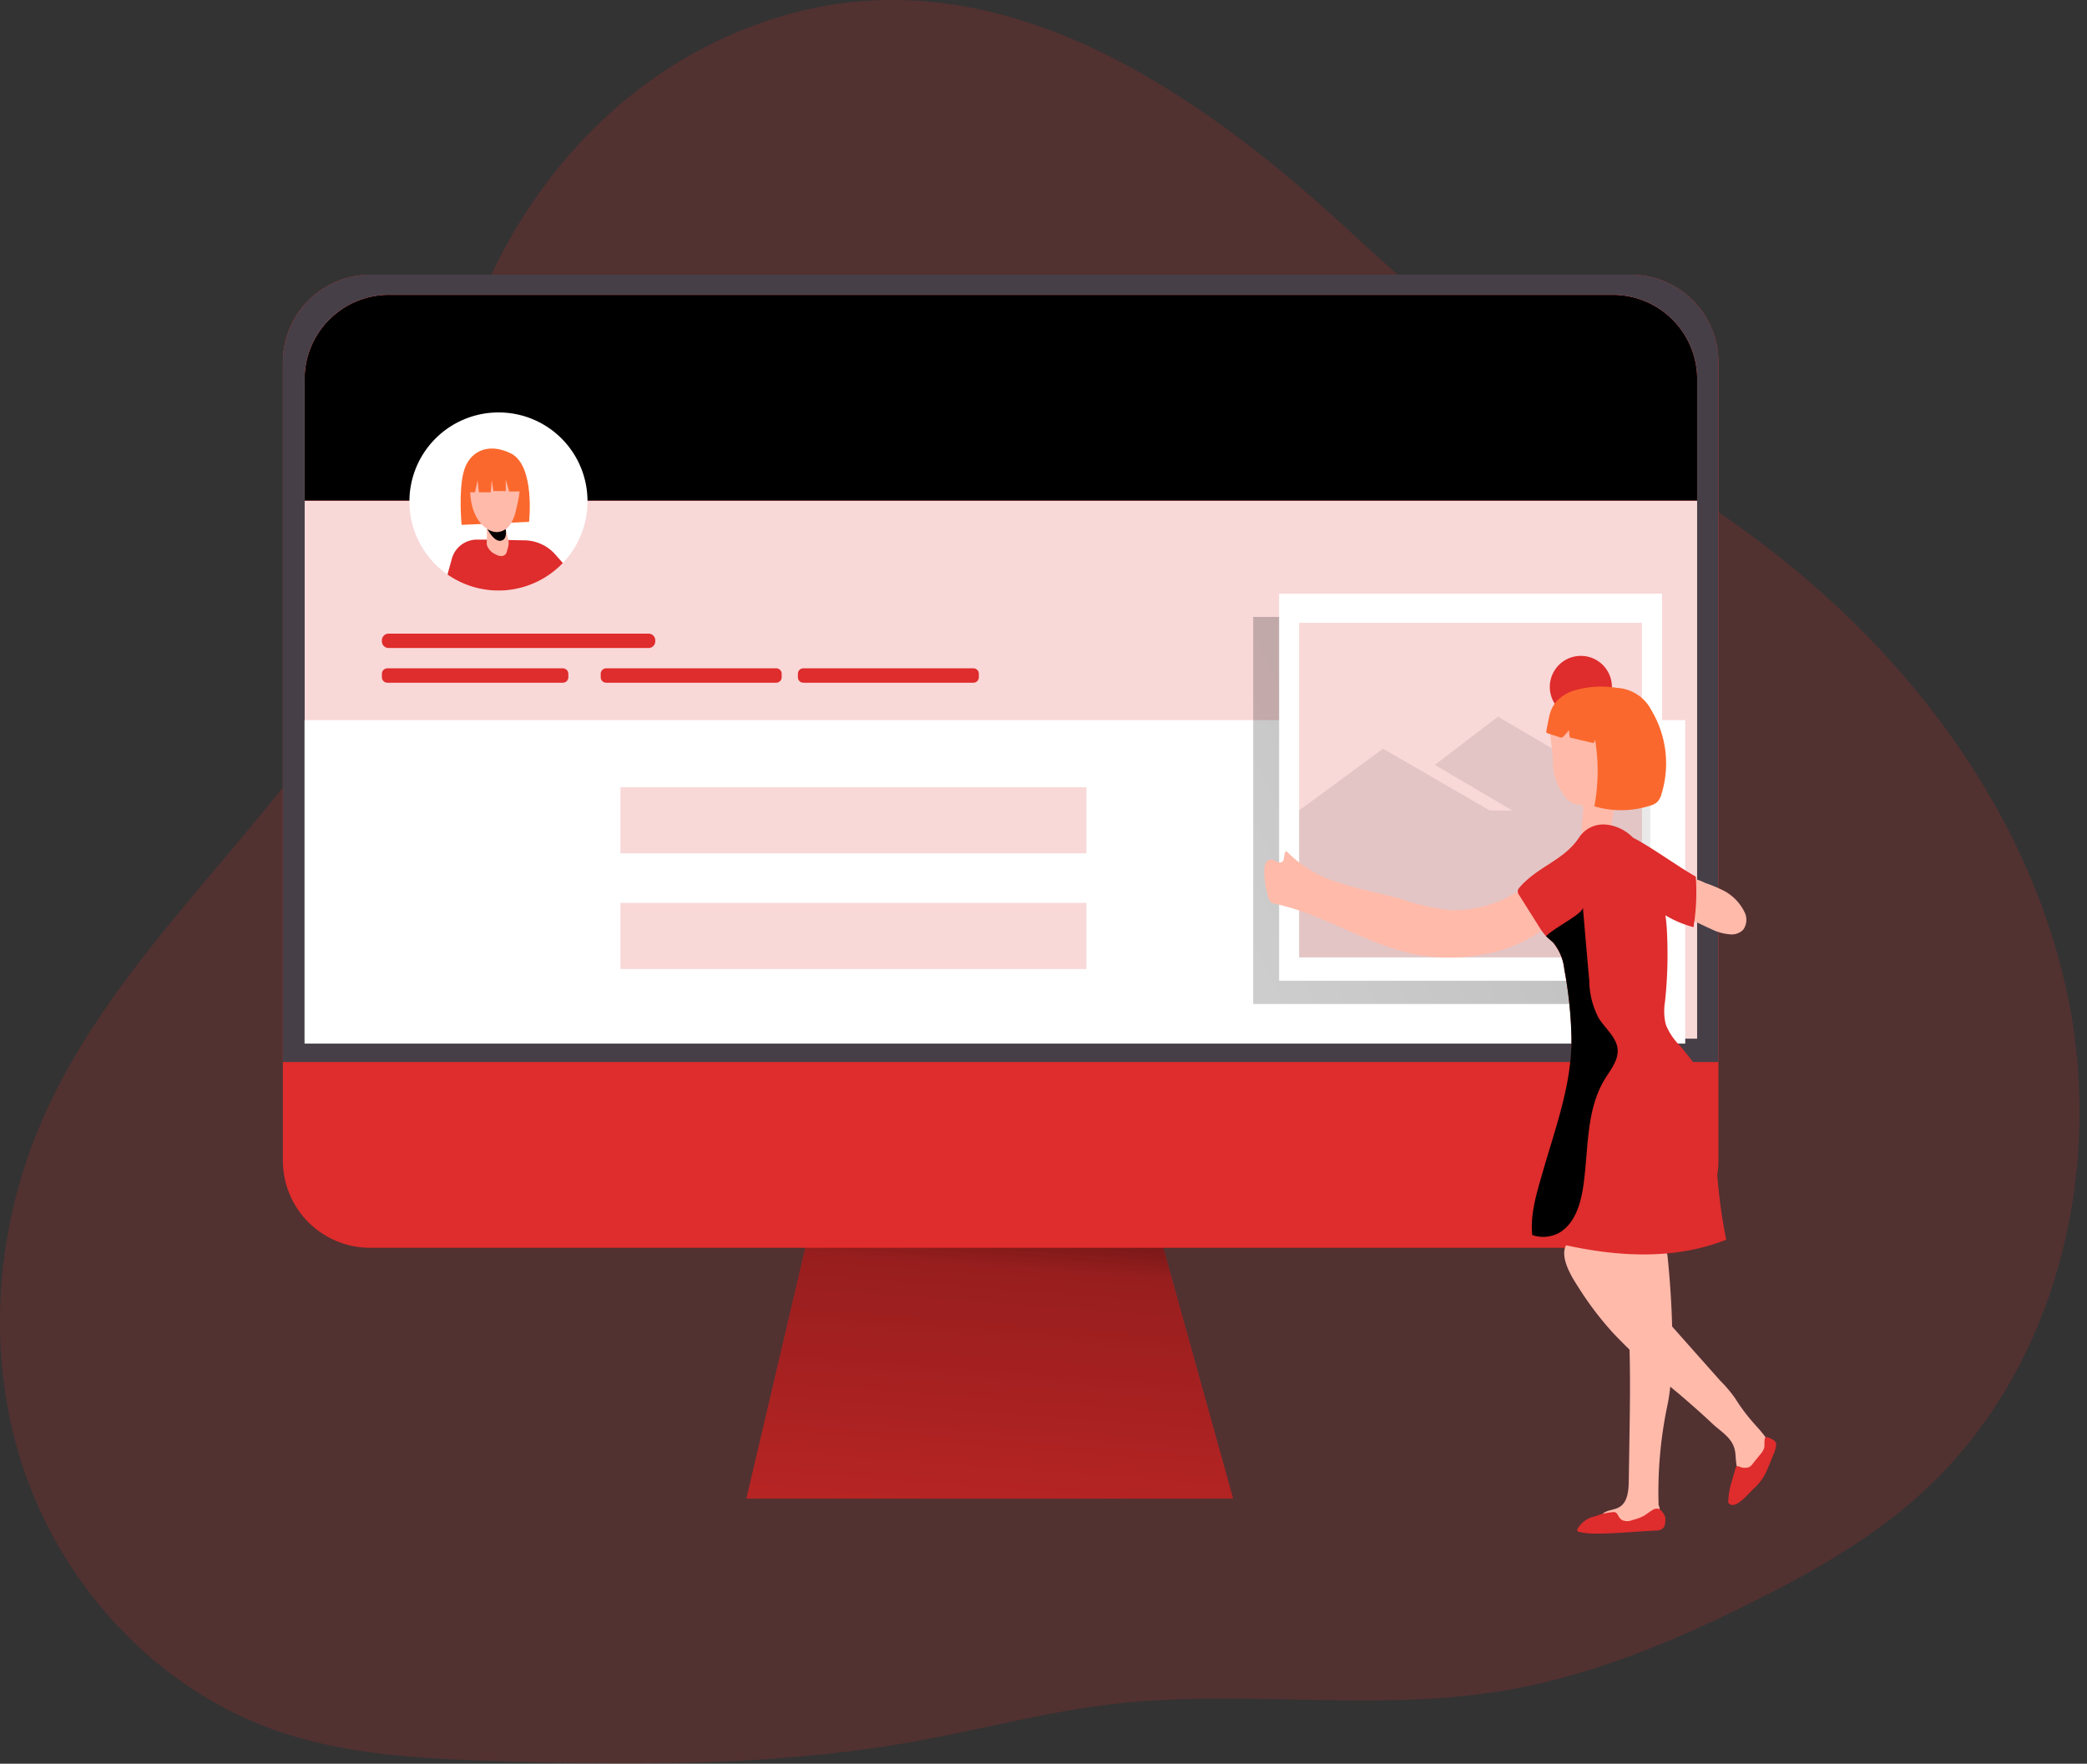 <svg width="284" height="240" fill="none" xmlns="http://www.w3.org/2000/svg"><rect width="100%" height="100%" fill="#333333" stroke="none"/><g clip-path="url(#clip0)"><path opacity=".18" d="M95.027 6.901C79.382 15.298 67.996 30.656 62.92 47.666c-2.999 10.066-3.938 20.696-7.354 30.622-9.743 28.257-37.81 46.64-49.778 74.028-6.667 15.246-7.823 33.03-2.199 48.675 5.624 15.645 18.175 28.935 33.82 34.437 9.613 3.39 19.991 3.894 30.152 4.216 19.122.608 38.323.678 57.106-2.712 8.952-1.608 17.766-4.007 26.797-5.05 17.47-2.025 35.306 1.052 52.673-1.738 12.09-1.965 23.546-6.728 34.498-12.221 8.213-4.12 16.297-8.692 23.076-14.95 17.932-16.445 24.572-43.121 19.757-66.971-4.815-23.851-19.991-44.807-39.018-59.974-8.387-6.65-17.514-12.282-26.301-18.383a294.032 294.032 0 01-32.16-25.885C159.834 9.38 128.674-11.134 95.027 6.901z" fill="#DF2C2C"/><path d="M101.573 203.92h66.232l-11.725-42.112h-44.615l-9.892 42.112z" fill="#DF2C2C"/><path d="M101.573 203.92h66.232l-11.725-42.112h-44.615l-9.892 42.112z" fill="url(#paint0_linear)"/><path d="M233.846 49.266v108.648a11.875 11.875 0 01-7.341 10.98 11.89 11.89 0 01-4.549.902H50.378a11.871 11.871 0 01-11.882-11.882V49.266a11.882 11.882 0 0111.882-11.882H221.99a11.88 11.88 0 0111.856 11.882z" fill="#DF2C2C"/><path d="M233.846 49.266v95.245H38.496V49.266a11.9 11.9 0 0111.89-11.891H222a11.892 11.892 0 0111.847 11.89z" fill="#473F47"/><path d="M230.943 51.534v89.796H41.46V51.534A11.473 11.473 0 0152.968 40.13h166.45a11.473 11.473 0 0111.525 11.404z" fill="#fff"/><path opacity=".18" d="M230.943 51.534v89.796H41.46V51.534A11.473 11.473 0 0152.968 40.13H219.41a11.475 11.475 0 0111.534 11.404z" fill="#DF2C2C"/><path d="M229.326 97.992H41.443v44.016h187.883V97.992z" fill="#fff"/><path d="M222.634 83.946h-52.099v52.673h52.099V83.946z" fill="url(#paint1_linear)"/><path d="M230.943 51.534v16.584H41.46V51.534A11.473 11.473 0 0152.968 40.13H219.41a11.475 11.475 0 0111.534 11.404z" fill="#DF2C2C"/><path d="M230.943 51.534v16.584H41.46V51.534A11.473 11.473 0 0152.968 40.13H219.41a11.475 11.475 0 0111.534 11.404z" fill="url(#paint2_linear)"/><path d="M226.163 80.782h-52.1v52.673h52.1V80.782z" fill="#fff"/><path opacity=".18" d="M223.442 84.754h-46.658v45.52h46.658v-45.52z" fill="#DF2C2C"/><path d="M215.124 97.697a4.224 4.224 0 100-8.448 4.224 4.224 0 000 8.448z" fill="#DF2C2C"/><path d="M176.784 110.282l11.421-8.405 14.515 8.405h3.06l-10.526-6.197 8.596-6.562 20.722 12.142v20.609h-47.788v-19.992z" fill="url(#paint3_linear)"/><path d="M234.168 121.008a6.485 6.485 0 013.207 3.068 2.325 2.325 0 01-.165 2.443 2.19 2.19 0 01-1.738.626 7.025 7.025 0 01-2.721-.774c-.765-.339-1.521-.713-2.277-1.078a3.55 3.55 0 01-1.217-.825 3.103 3.103 0 01-.487-2.234c.052-.756.33-2.669 1.33-2.747.676.119 1.33.342 1.938.661.728.241 1.439.528 2.13.86z" fill="#FFBAAA"/><path d="M230.761 119.279a29.982 29.982 0 01-.305 6.883 14.538 14.538 0 01-5.215-2.564 10.362 10.362 0 01-1.982-1.59 6.38 6.38 0 01-1.382-3.077c-.304-1.739-1.851-5.98.305-4.955 2.155 1.026 6.397 4.112 8.579 5.303z" fill="#DF2C2C"/><path d="M214.724 175.063a44.363 44.363 0 004.85 6.397 99.102 99.102 0 008.883 8.197c1.539 1.321 3.077 2.659 4.555 4.059 1.225 1.156 2.79 1.955 3.094 3.763.183 1.061 0 2.338.8 3.06a1.98 1.98 0 002.155.122 4.572 4.572 0 001.608-1.6c.176-.235.309-.5.391-.782a2.048 2.048 0 000-.947c-.33-1.487-1.477-2.608-2.485-3.755a24.571 24.571 0 01-2.426-3.26 18.475 18.475 0 00-2.103-2.486l-5.893-6.64c-2.121-2.39-4.294-4.868-5.215-7.901a12.732 12.732 0 00-1.252-3.416c-1.512-2.208-5.041-2.538-7.353-1.495-2.929 1.304-.782 4.876.391 6.684z" fill="#FFBAAA"/><path d="M226.893 170.7s1.529 13.35 0 20.573a57.356 57.356 0 00-1.191 13.525 1.68 1.68 0 01-.722 2.199 4.747 4.747 0 01-2.485.539l-3.477.13a1.414 1.414 0 01-1.165-.304c-.452-.495 0-1.33.617-1.625.617-.296 1.33-.313 1.912-.67 1.096-.66 1.235-2.164 1.261-3.476l.087-5.598c.13-8.04.26-16.123-.965-24.068a2.591 2.591 0 010-1.095c.174-.661.817-1.069 1.408-1.417a5.776 5.776 0 012.112-.869 1.98 1.98 0 011.991.869m-18.436-47.901a.982.982 0 00-.365-.217c-.782-.226-2.356.869-3.051 1.165a16.657 16.657 0 01-7.188 1.391 32.078 32.078 0 01-6.588-1.522c-2.764-.773-5.589-1.277-8.31-2.173a16.61 16.61 0 01-7.292-4.345c-.452.321-.131 1.208-.609 1.486s-.869-.278-1.382-.322c-1.842-.156-.686 4.529-.408 5.302.045.181.138.346.269.478.163.115.35.19.548.218 6.571 1.39 12.333 5.467 18.913 6.84 3.274.664 6.65.649 9.918-.043a19.127 19.127 0 008.639-4.007c.218-.174.461-.461.313-.696a.581.581 0 00-.321-.226 4.95 4.95 0 01-2.017-1.39c-.417-.539-.591-1.487-1.069-1.939zm5.007-13.307a2.52 2.52 0 001.877 1.278.87.87 0 01.574.122.715.715 0 01.139.599l-.209 2.608c-.038.212-.008.432.087.626.159.19.381.316.626.356.956.261 2.138.461 2.807-.261.32-.42.51-.925.548-1.451.513-3.008.999-6.085.539-9.092-.278-1.825-1.008-3.737-2.608-4.694-1.816-1.095-6.501-1.434-6.301 1.626.196 1.226.326 2.462.391 3.703a7.458 7.458 0 001.53 4.58z" fill="#FFBAAA"/><path d="M210.83 97.47c-.113.453-.191.93-.287 1.4l-.113.6a.365.365 0 000 .191.292.292 0 00.191.122l1.634.539a.521.521 0 00.357 0 .529.529 0 00.217-.174l.678-.774.078.783a.278.278 0 00.07.182.255.255 0 00.139.061l3.077.721.191-.452a25.95 25.95 0 01-.104 9.049 12.94 12.94 0 007.596-.087c.341-.087.658-.247.931-.47.309-.321.525-.721.625-1.156a14.068 14.068 0 00-1.356-11.3 5.6 5.6 0 00-4.745-3.102 12.935 12.935 0 00-5.937.4 5.372 5.372 0 00-2.364 1.555 4.459 4.459 0 00-.878 1.913z" fill="#FB682D"/><path d="M213.855 140.765c.2 6.528-2.173 12.664-3.955 18.94-.782 2.729-1.651 5.536-1.365 8.352a2.13 2.13 0 000 .226c8.605 2.478 18.045 3.712 26.372.409a71.044 71.044 0 01-1.409-13.36 24.369 24.369 0 00-.365-5.284c-.669-2.964-2.607-5.485-4.589-7.823a8.271 8.271 0 01-1.86-2.807 7.678 7.678 0 01-.113-3.086c.361-3.369.439-6.762.235-10.143a24.542 24.542 0 00-2.33-8.831 12.046 12.046 0 00-2.303-3.416 5.919 5.919 0 00-3.651-1.739 3.934 3.934 0 00-3.572 1.661c-2.095 3.233-5.589 3.954-8.127 6.849a1 1 0 00-.287.53c.008.218.084.428.218.6l2.685 4.259c.27.456.584.884.939 1.277.322.331.704.6 1.017.93a6.838 6.838 0 011.469 3.573 57.38 57.38 0 01.991 8.883zm2.607 65.754l.87-.278a8.084 8.084 0 012.155-.478.667.667 0 01.374.052c.147.094.262.23.33.391.116.248.292.464.513.626a1.738 1.738 0 001.46 0 6.613 6.613 0 001.469-.53c.461-.261.869-.617 1.321-.87a.962.962 0 01.87-.069c.139.082.258.195.347.33.188.208.332.45.426.713a2.19 2.19 0 010 .791 1.378 1.378 0 01-.2.669 1.37 1.37 0 01-1.095.4l-4.242.269c-1.329.087-2.668.166-3.998.148a8.689 8.689 0 01-2.173-.234c-.095 0-.208-.061-.243-.166a.325.325 0 010-.2 3.68 3.68 0 012.286-1.738m23.233-10.604c-.113.426 0 .869-.104 1.321a2.61 2.61 0 01-.539.869l-1.034 1.278c-.112.156-.25.292-.409.4a1.729 1.729 0 01-1.391-.044.45.45 0 00-.391 0 .51.51 0 00-.13.244l-.591 2.06a10.096 10.096 0 00-.4 2.607c.082.106.19.19.313.244.947.478 2.555-1.652 3.355-2.338a7.115 7.115 0 001.738-2.651c.226-.522.444-1.043.644-1.574a4.83 4.83 0 00.478-1.529.787.787 0 00-.426-.713c-.261-.104-.982-.635-1.113-.174z" fill="#DF2C2C"/><path d="M208.509 168.057a4.527 4.527 0 003.781-.373c1.973-1.235 2.756-3.703 3.121-5.989.782-5.033.321-10.5 2.964-14.837.808-1.321 1.938-2.66 1.738-4.207-.2-1.547-1.677-2.712-2.547-4.085a11.125 11.125 0 01-1.295-5.111c-.304-3.32-.591-6.649-.869-9.97 0 .87-3.677 2.608-5.015 3.903.321.33.704.6 1.017.93a6.835 6.835 0 011.469 3.573c.548 2.928.868 5.895.956 8.874.2 6.528-2.173 12.664-3.955 18.94-.782 2.711-1.651 5.536-1.365 8.352z" fill="url(#paint4_linear)"/><path d="M79.948 68.24A12.117 12.117 0 1167.83 56.124 12.08 12.08 0 0179.948 68.24z" fill="#fff"/><path d="M76.593 76.61a12.116 12.116 0 01-15.698 1.565l.591-2.138a3.537 3.537 0 013.399-2.608h1.364l5.094.096a5.702 5.702 0 014.05 1.738l1.2 1.347z" fill="#DF2C2C"/><path d="M62.816 71.421l9.179-.408s.869-7.728-2.53-9.344c-3.146-1.512-5.632-.191-6.362 2.503-.73 2.695-.287 7.25-.287 7.25z" fill="#FB682D"/><path d="M66.25 71.152v2.338a3.48 3.48 0 000 .67 2.172 2.172 0 001.208 1.285c.209.124.444.199.686.218a.782.782 0 00.66-.252c.117-.168.192-.362.218-.565a2.83 2.83 0 00.165-1.408c-.139-.392-.217-.817-.33-1.226l-.409-1.556-2.199.496z" fill="#FFBAAA"/><path d="M66.319 71.969s.87 1.808 1.86 1.608c.99-.2.6-1.739.6-1.739l-2.46.13z" fill="url(#paint5_linear)"/><path d="M70.195 69.5c-.134.677-.4 1.32-.782 1.895a2.303 2.303 0 01-1.738 1.008 2.364 2.364 0 01-1.373-.434c-1.548-.991-2.2-2.947-2.304-4.79a4.946 4.946 0 011.287-4.033 3.546 3.546 0 014.928.609c1.026 1.486.374 4.172-.017 5.745z" fill="#FFBAAA"/><path d="M64.007 64.38l-.235 2.608h.87l.338-1.634.192 1.634h1.608l.139-1.677.226 1.512h1.677V65.25l.47 1.634h1.564s.921-3.06-1.182-4.137c-2.103-1.078-4.998-.609-5.667 1.634z" fill="#FB682D"/><path d="M88.257 86.223H52.881a.913.913 0 00-.912.913v.13c0 .504.408.913.912.913h35.376a.913.913 0 00.913-.913v-.13a.913.913 0 00-.913-.913zm-11.664 4.72H52.716a.747.747 0 00-.747.748v.46c0 .413.334.748.747.748h23.877a.747.747 0 00.747-.748v-.46a.747.747 0 00-.747-.748zm29.039 0H82.486a.739.739 0 00-.739.739v.478c0 .408.33.739.739.739h23.146a.74.74 0 00.739-.739v-.478a.739.739 0 00-.739-.739zm26.832 0h-23.146a.739.739 0 00-.739.739v.478a.74.74 0 00.739.739h23.146a.74.74 0 00.739-.739v-.478a.739.739 0 00-.739-.739z" fill="#DF2C2C"/><path opacity=".18" d="M147.84 107.119H84.433v8.996h63.407v-8.996zm0 15.741H84.433v8.996h63.407v-8.996z" fill="#DF2C2C"/></g><defs><linearGradient id="paint0_linear" x1="138.505" y1="152.508" x2="131.386" y2="248.457" gradientUnits="userSpaceOnUse"><stop offset=".01"/><stop offset=".08" stop-opacity=".69"/><stop offset=".21" stop-opacity=".32"/><stop offset="1" stop-opacity="0"/></linearGradient><linearGradient id="paint1_linear" x1="362.216" y1="27.805" x2="1" y2="207.675" gradientUnits="userSpaceOnUse"><stop offset=".01"/><stop offset=".13" stop-opacity=".69"/><stop offset=".25" stop-opacity=".32"/><stop offset="1" stop-opacity="0"/></linearGradient><linearGradient id="paint2_linear" x1="38525.4" y1="1804.21" x2="38490.4" y2="6512.5" gradientUnits="userSpaceOnUse"><stop offset=".01"/><stop offset=".13" stop-opacity=".69"/><stop offset=".25" stop-opacity=".32"/><stop offset="1" stop-opacity="0"/></linearGradient><linearGradient id="paint3_linear" x1="10387.1" y1="6614.97" x2="11448.6" y2="1161.25" gradientUnits="userSpaceOnUse"><stop offset=".01"/><stop offset=".13" stop-opacity=".69"/><stop offset=".25" stop-opacity=".32"/><stop offset="1" stop-opacity="0"/></linearGradient><linearGradient id="paint4_linear" x1="-2771.44" y1="9017.49" x2="-4485.62" y2="9116.2" gradientUnits="userSpaceOnUse"><stop offset=".01"/><stop offset=".13" stop-opacity=".69"/><stop offset=".25" stop-opacity=".32"/><stop offset="1" stop-opacity="0"/></linearGradient><linearGradient id="paint5_linear" x1="370.427" y1="284.47" x2="377.789" y2="312.497" gradientUnits="userSpaceOnUse"><stop offset=".01"/><stop offset=".13" stop-opacity=".69"/><stop offset=".25" stop-opacity=".32"/><stop offset="1" stop-opacity="0"/></linearGradient><clipPath id="clip0"><path fill="#fff" d="M0 0h283.025v240H0z"/></clipPath></defs></svg>